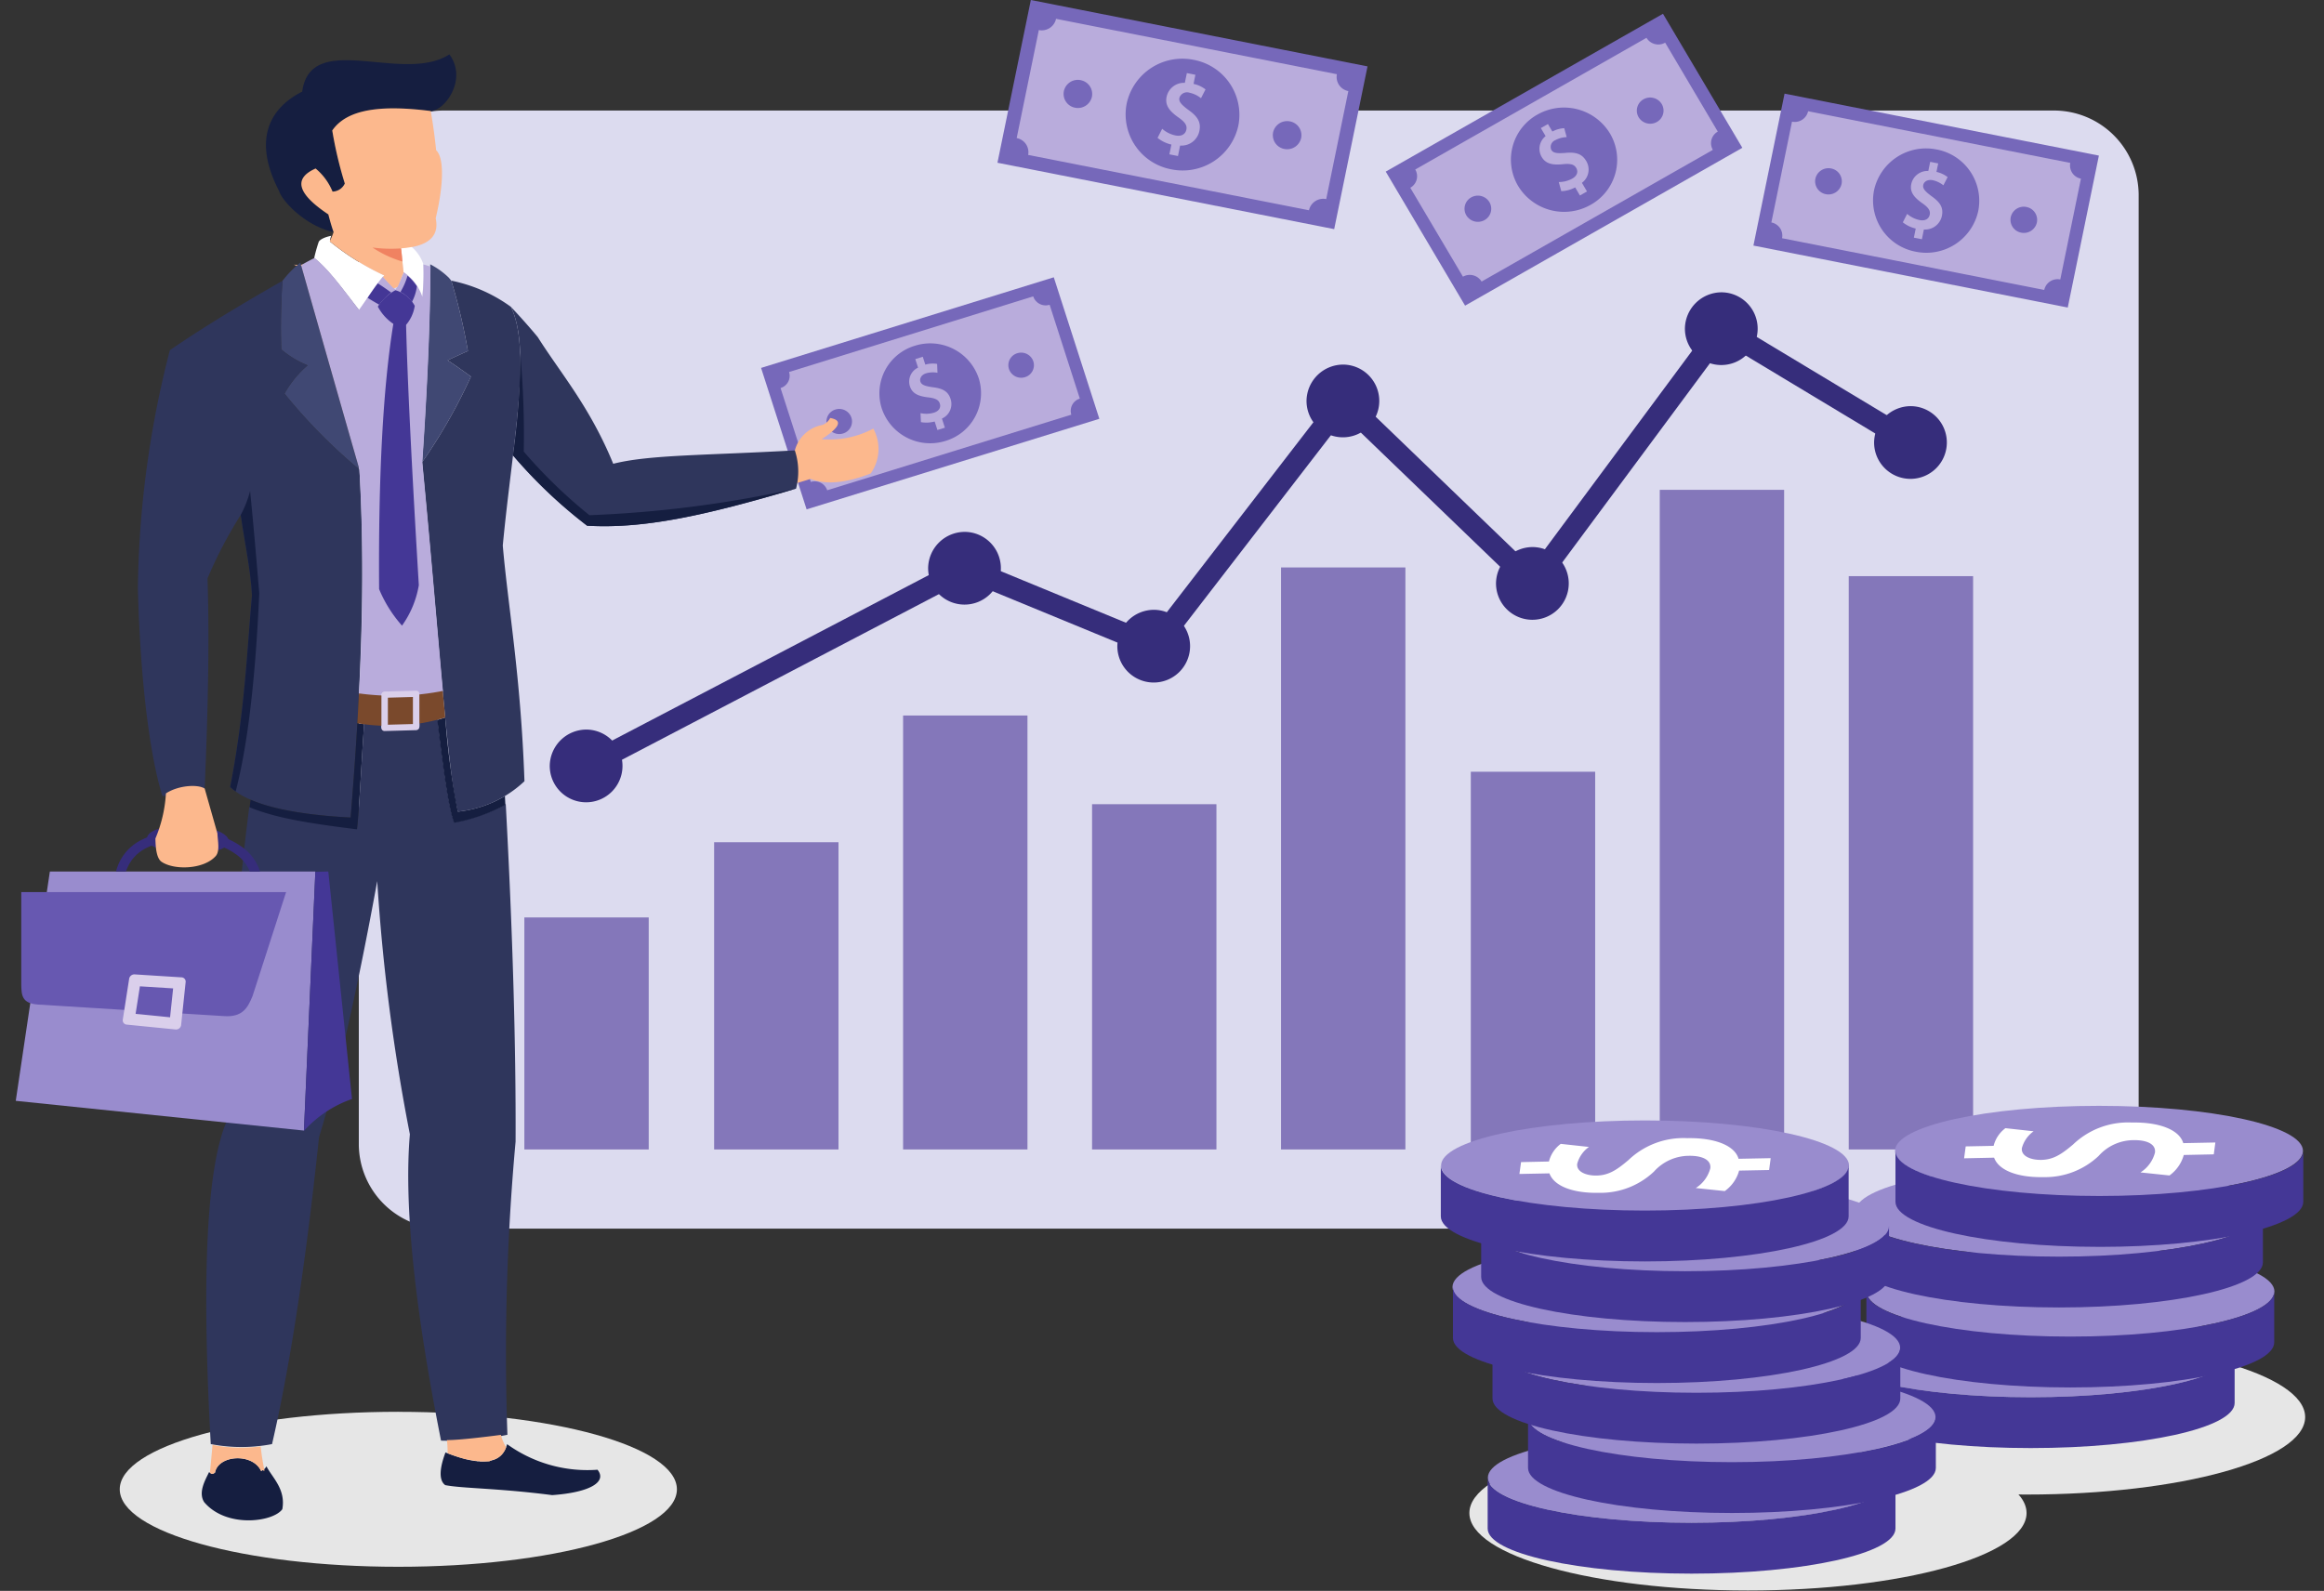 <svg xmlns="http://www.w3.org/2000/svg" xmlns:xlink="http://www.w3.org/1999/xlink" width="295" height="202" viewBox="0 0 295 202">
  <rect x="0" y="0" width="295" height="202" fill="#333333" stroke="none"/>
  <defs>
    <clipPath id="clip-path">
      <rect id="Rectángulo_359916" data-name="Rectángulo 359916" width="290.608" height="201.95" fill="none"/>
    </clipPath>
  </defs>
  <g id="Grupo_1025809" data-name="Grupo 1025809" transform="translate(-1125 -10075)">
    <rect id="Rectángulo_357775" data-name="Rectángulo 357775" width="295" height="202" transform="translate(1125 10075)" fill="none"/>
    <g id="Grupo_1025808" data-name="Grupo 1025808" transform="translate(1127 10075)">
      <g id="Grupo_1025807" data-name="Grupo 1025807" clip-path="url(#clip-path)">
        <path id="Trazado_767355" data-name="Trazado 767355" d="M54.376,14.035H258.647a10.755,10.755,0,0,1,10.826,10.618V145.379a10.759,10.759,0,0,1-10.827,10.626H54.376a10.76,10.76,0,0,1-10.83-10.626V24.656a10.759,10.759,0,0,1,10.83-10.621" fill="#dcdbef" fill-rule="evenodd"/>
        <path id="Trazado_767356" data-name="Trazado 767356" d="M71.836,96.051l48.621-25.413,23.622,9.734L168.4,48.844l24.032,23.15,23.79-32.082,25.111,15.112-1.454,2.329-22.92-13.8L192.786,76.165,168.708,52.971,145,83.716,120.586,73.66l-47.443,24.8Z" fill="#362d7b" fill-rule="evenodd"/>
        <rect id="Rectángulo_359908" data-name="Rectángulo 359908" width="15.786" height="29.46" transform="translate(64.56 116.491)" fill="#8477ba"/>
        <rect id="Rectángulo_359909" data-name="Rectángulo 359909" width="15.786" height="39.012" transform="translate(88.649 106.939)" fill="#8477ba"/>
        <rect id="Rectángulo_359910" data-name="Rectángulo 359910" width="15.786" height="55.099" transform="translate(112.636 90.852)" fill="#8477ba"/>
        <rect id="Rectángulo_359911" data-name="Rectángulo 359911" width="15.786" height="43.838" transform="translate(136.623 102.113)" fill="#8477ba"/>
        <rect id="Rectángulo_359912" data-name="Rectángulo 359912" width="15.786" height="73.901" transform="translate(160.609 72.05)" fill="#8477ba"/>
        <rect id="Rectángulo_359913" data-name="Rectángulo 359913" width="15.786" height="47.96" transform="translate(184.699 97.991)" fill="#8477ba"/>
        <rect id="Rectángulo_359914" data-name="Rectángulo 359914" width="15.786" height="83.754" transform="translate(208.685 62.196)" fill="#8477ba"/>
        <rect id="Rectángulo_359915" data-name="Rectángulo 359915" width="15.786" height="72.795" transform="translate(232.672 73.156)" fill="#8477ba"/>
        <path id="Trazado_767357" data-name="Trazado 767357" d="M72.488,92.637a4.617,4.617,0,1,1-4.705,4.613,4.66,4.66,0,0,1,4.705-4.613" fill="#362d7b" fill-rule="evenodd"/>
        <path id="Trazado_767358" data-name="Trazado 767358" d="M120.524,67.535a4.617,4.617,0,1,1-4.71,4.613,4.658,4.658,0,0,1,4.71-4.613" fill="#362d7b" fill-rule="evenodd"/>
        <path id="Trazado_767359" data-name="Trazado 767359" d="M144.54,77.43a4.617,4.617,0,1,1-4.71,4.614,4.657,4.657,0,0,1,4.71-4.614" fill="#362d7b" fill-rule="evenodd"/>
        <path id="Trazado_767360" data-name="Trazado 767360" d="M168.555,46.294a4.617,4.617,0,1,1-4.709,4.614,4.657,4.657,0,0,1,4.709-4.614" fill="#362d7b" fill-rule="evenodd"/>
        <path id="Trazado_767361" data-name="Trazado 767361" d="M192.607,69.463a4.617,4.617,0,1,1-4.709,4.614,4.659,4.659,0,0,1,4.709-4.614" fill="#362d7b" fill-rule="evenodd"/>
        <path id="Trazado_767362" data-name="Trazado 767362" d="M216.587,37.117a4.617,4.617,0,1,1-4.71,4.618,4.66,4.66,0,0,1,4.71-4.618" fill="#362d7b" fill-rule="evenodd"/>
        <path id="Trazado_767363" data-name="Trazado 767363" d="M240.6,51.57a4.617,4.617,0,1,1-4.709,4.619A4.666,4.666,0,0,1,240.6,51.57" fill="#362d7b" fill-rule="evenodd"/>
        <path id="Trazado_767364" data-name="Trazado 767364" d="M159.311,6.045" fill="#fff" fill-rule="evenodd"/>
        <path id="Trazado_767365" data-name="Trazado 767365" d="M104.943,176.509" fill="#d2c9e9" fill-rule="evenodd"/>
        <path id="Trazado_767366" data-name="Trazado 767366" d="M94.609,46.716l37.155-11.507,5.783,17.968-37.159,11.5Z" fill="#7668ba" fill-rule="evenodd"/>
        <path id="Trazado_767367" data-name="Trazado 767367" d="M98.161,47.233l30.993-9.6a1.665,1.665,0,0,0,2.083,1.064l3.833,11.918a1.622,1.622,0,0,0-1.08,2.039L103,62.254a1.659,1.659,0,0,0-2.078-1.059L97.081,49.272a1.62,1.62,0,0,0,1.08-2.039" fill="#b9acdc" fill-rule="evenodd"/>
        <path id="Trazado_767368" data-name="Trazado 767368" d="M114.131,43.9a6.488,6.488,0,0,1,8.107,4.132,6.32,6.32,0,0,1-4.216,7.952,6.48,6.48,0,0,1-8.1-4.137,6.307,6.307,0,0,1,4.213-7.947" fill="#7668ba" fill-rule="evenodd"/>
        <path id="Trazado_767369" data-name="Trazado 767369" d="M104.042,52a1.629,1.629,0,0,1,2.037,1.039,1.587,1.587,0,0,1-1.059,2A1.636,1.636,0,0,1,102.982,54a1.588,1.588,0,0,1,1.06-2m23.09-7.149a1.63,1.63,0,0,1,2.037,1.039,1.588,1.588,0,0,1-1.059,2,1.633,1.633,0,0,1-2.037-1.039,1.583,1.583,0,0,1,1.059-2" fill="#7668ba" fill-rule="evenodd"/>
        <path id="Trazado_767370" data-name="Trazado 767370" d="M116.956,46.208a3.463,3.463,0,0,0-1.5.09l-.324-1-.947.3.349,1.081a1.957,1.957,0,0,0-1.029,2.379c.307.953,1.131,1.24,2.206,1.385,1.013.106,1.433.316,1.587.8.153.472-.067.944-.764,1.16a3.376,3.376,0,0,1-1.688.055L114.9,53.6a3.991,3.991,0,0,0,1.745-.08l.348,1.08.947-.292-.374-1.159a2.026,2.026,0,0,0,1.1-2.485c-.317-.985-1.009-1.351-2.309-1.5-.879-.136-1.382-.271-1.525-.708-.117-.366.087-.858.733-1.059A3.172,3.172,0,0,1,117,47.333Z" fill="#b9acdc" fill-rule="evenodd"/>
        <path id="Trazado_767371" data-name="Trazado 767371" d="M128.851,0,171.589,8.43l-4.232,20.664-42.744-8.429Z" fill="#7668ba" fill-rule="evenodd"/>
        <path id="Trazado_767372" data-name="Trazado 767372" d="M132.051,2.39,167.7,9.424a1.819,1.819,0,0,0,1.453,2.139l-2.809,13.716a1.854,1.854,0,0,0-2.187,1.42l-35.649-7.028a1.82,1.82,0,0,0-1.454-2.139l2.811-13.716a1.854,1.854,0,0,0,2.185-1.426" fill="#b9acdc" fill-rule="evenodd"/>
        <path id="Trazado_767373" data-name="Trazado 767373" d="M149.53,7.6a7.1,7.1,0,0,1,5.661,8.35A7.225,7.225,0,0,1,146.68,21.5a7.1,7.1,0,0,1-5.663-8.349A7.225,7.225,0,0,1,149.53,7.6" fill="#7668ba" fill-rule="evenodd"/>
        <path id="Trazado_767374" data-name="Trazado 767374" d="M135.183,10.182a1.787,1.787,0,0,1,1.422,2.1,1.82,1.82,0,0,1-2.139,1.395,1.785,1.785,0,0,1-1.423-2.1,1.814,1.814,0,0,1,2.14-1.4m26.559,5.236a1.785,1.785,0,0,1,1.423,2.1,1.817,1.817,0,0,1-2.14,1.4,1.784,1.784,0,0,1-1.422-2.1,1.82,1.82,0,0,1,2.139-1.4" fill="#7668ba" fill-rule="evenodd"/>
        <path id="Trazado_767375" data-name="Trazado 767375" d="M151.025,11.351a3.829,3.829,0,0,0-1.52-.7l.235-1.155-1.084-.216-.257,1.24a2.242,2.242,0,0,0-2.317,1.787c-.227,1.1.424,1.817,1.4,2.531.931.637,1.229,1.069,1.11,1.627-.112.541-.583.893-1.387.732a3.711,3.711,0,0,1-1.683-.844l-.584,1.155a4.356,4.356,0,0,0,1.756.849l-.257,1.24,1.091.216.271-1.331a2.319,2.319,0,0,0,2.447-1.852c.235-1.134-.24-1.863-1.433-2.7-.794-.6-1.209-1-1.106-1.5a1.012,1.012,0,0,1,1.3-.652,3.463,3.463,0,0,1,1.443.693Z" fill="#b9acdc" fill-rule="evenodd"/>
        <path id="Trazado_767376" data-name="Trazado 767376" d="M224.525,11.889l39.9,7.867-3.952,19.293-39.9-7.867Z" fill="#7668ba" fill-rule="evenodd"/>
        <path id="Trazado_767377" data-name="Trazado 767377" d="M227.514,14.123l33.28,6.562a1.7,1.7,0,0,0,1.352,2l-2.621,12.8a1.728,1.728,0,0,0-2.037,1.33l-33.279-6.567a1.7,1.7,0,0,0-1.358-2l2.62-12.8a1.733,1.733,0,0,0,2.043-1.331" fill="#b9acdc" fill-rule="evenodd"/>
        <path id="Trazado_767378" data-name="Trazado 767378" d="M243.827,18.978a6.63,6.63,0,0,1,5.287,7.8,6.741,6.741,0,0,1-7.944,5.18,6.623,6.623,0,0,1-5.287-7.791,6.748,6.748,0,0,1,7.944-5.186" fill="#7668ba" fill-rule="evenodd"/>
        <path id="Trazado_767379" data-name="Trazado 767379" d="M230.438,21.392a1.662,1.662,0,0,1,1.325,1.958,1.7,1.7,0,0,1-2,1.306,1.666,1.666,0,0,1-1.325-1.959,1.7,1.7,0,0,1,2-1.305m24.792,4.891a1.663,1.663,0,0,1,1.326,1.957,1.691,1.691,0,0,1-1.995,1.3,1.662,1.662,0,0,1-1.326-1.959,1.694,1.694,0,0,1,1.995-1.3" fill="#7668ba" fill-rule="evenodd"/>
        <path id="Trazado_767380" data-name="Trazado 767380" d="M245.225,22.487a3.518,3.518,0,0,0-1.418-.658l.221-1.079-1.015-.2-.24,1.16a2.1,2.1,0,0,0-2.165,1.667c-.211,1.029.4,1.7,1.31,2.363.87.594,1.141.995,1.034,1.518-.1.506-.548.833-1.295.682a3.48,3.48,0,0,1-1.572-.783l-.547,1.075a4.118,4.118,0,0,0,1.638.788l-.236,1.159,1.019.2.251-1.241a2.171,2.171,0,0,0,2.288-1.728c.214-1.059-.231-1.736-1.341-2.519-.738-.557-1.127-.929-1.029-1.4.082-.4.516-.743,1.213-.608a3.3,3.3,0,0,1,1.346.648Z" fill="#b9acdc" fill-rule="evenodd"/>
        <path id="Trazado_767381" data-name="Trazado 767381" d="M173.9,21.79,209.093,1.748l10.073,17.019L183.973,38.808Z" fill="#7668ba" fill-rule="evenodd"/>
        <path id="Trazado_767382" data-name="Trazado 767382" d="M177.646,21.523,207,4.8a1.751,1.751,0,0,0,2.37.618l6.68,11.29a1.68,1.68,0,0,0-.625,2.32L186.066,35.752a1.749,1.749,0,0,0-2.364-.618l-6.686-11.292a1.674,1.674,0,0,0,.63-2.319" fill="#b9acdc" fill-rule="evenodd"/>
        <path id="Trazado_767383" data-name="Trazado 767383" d="M193.145,14.554a6.824,6.824,0,0,1,9.223,2.4A6.543,6.543,0,0,1,199.92,26a6.815,6.815,0,0,1-9.222-2.4,6.555,6.555,0,0,1,2.447-9.048" fill="#7668ba" fill-rule="evenodd"/>
        <path id="Trazado_767384" data-name="Trazado 767384" d="M184.744,25.067a1.715,1.715,0,0,1,2.319.6,1.647,1.647,0,0,1-.614,2.274,1.716,1.716,0,0,1-2.319-.6,1.649,1.649,0,0,1,.614-2.275m21.872-12.456a1.715,1.715,0,0,1,2.318.6,1.646,1.646,0,0,1-.614,2.274,1.716,1.716,0,0,1-2.319-.6,1.649,1.649,0,0,1,.615-2.275" fill="#7668ba" fill-rule="evenodd"/>
        <path id="Trazado_767385" data-name="Trazado 767385" d="M196.559,16.277a3.535,3.535,0,0,0-1.505.426l-.564-.953-.9.512.605,1.023a2.045,2.045,0,0,0-.492,2.657c.534.9,1.438,1.014,2.575.919,1.05-.121,1.53,0,1.8.461s.152.979-.5,1.356a3.6,3.6,0,0,1-1.714.437l.322,1.159a4.119,4.119,0,0,0,1.762-.477l.6,1.025.9-.512-.645-1.095a2.1,2.1,0,0,0,.543-2.778c-.553-.932-1.346-1.152-2.7-1.017-.932.065-1.474.035-1.721-.377a.918.918,0,0,1,.5-1.245,3.3,3.3,0,0,1,1.443-.387Z" fill="#b9acdc" fill-rule="evenodd"/>
        <path id="Trazado_767386" data-name="Trazado 767386" d="M219.882,182.275c19.53,0,35.362,4.4,35.362,9.839s-15.832,9.836-35.362,9.836-35.365-4.4-35.365-9.836,15.834-9.839,35.365-9.839" fill="#e6e6e6" fill-rule="evenodd"/>
        <path id="Trazado_767387" data-name="Trazado 767387" d="M255.246,170.093c19.53,0,35.362,4.4,35.362,9.839s-15.832,9.836-35.362,9.836-35.365-4.4-35.365-9.836,15.834-9.839,35.365-9.839" fill="#e6e6e6" fill-rule="evenodd"/>
        <path id="Trazado_767388" data-name="Trazado 767388" d="M255.777,165.961c-14.3,0-25.895,2.566-25.895,5.728s11.593,5.724,25.895,5.724,25.888-2.566,25.888-5.724-11.593-5.728-25.888-5.728" fill="#998cce" fill-rule="evenodd"/>
        <path id="Trazado_767389" data-name="Trazado 767389" d="M259.4,148.108c-14.3,0-25.894,2.566-25.894,5.723S245.1,159.56,259.4,159.56s25.889-2.566,25.889-5.729-11.593-5.723-25.889-5.723" fill="#998cce" fill-rule="evenodd"/>
        <path id="Trazado_767390" data-name="Trazado 767390" d="M260.818,158.265c-14.3,0-25.895,2.565-25.895,5.723s11.594,5.724,25.895,5.724,25.89-2.561,25.89-5.724-11.594-5.723-25.89-5.723" fill="#998cce" fill-rule="evenodd"/>
        <path id="Trazado_767391" data-name="Trazado 767391" d="M264.438,140.412c-14.3,0-25.89,2.56-25.89,5.723s11.593,5.724,25.89,5.724,25.894-2.561,25.894-5.724-11.594-5.723-25.894-5.723" fill="#998cce" fill-rule="evenodd"/>
        <path id="Trazado_767392" data-name="Trazado 767392" d="M255.777,183.867c-14.3,0-25.886-2.56-25.886-5.722v-6.454c0,3.157,11.589,5.721,25.886,5.721s25.88-2.564,25.88-5.721v6.454c0,3.162-11.589,5.722-25.88,5.722" fill="#443796" fill-rule="evenodd"/>
        <path id="Trazado_767393" data-name="Trazado 767393" d="M259.359,166.015c-14.291,0-25.881-2.56-25.881-5.722v-6.459c0,3.162,11.59,5.727,25.881,5.727s25.886-2.565,25.886-5.727v6.459c0,3.162-11.59,5.722-25.886,5.722" fill="#443796" fill-rule="evenodd"/>
        <path id="Trazado_767394" data-name="Trazado 767394" d="M260.794,176.171c-14.291,0-25.881-2.559-25.881-5.721v-6.459c0,3.161,11.59,5.721,25.881,5.721s25.886-2.56,25.886-5.721v6.459c0,3.162-11.59,5.721-25.886,5.721" fill="#443796" fill-rule="evenodd"/>
        <path id="Trazado_767395" data-name="Trazado 767395" d="M264.484,158.318c-14.292,0-25.881-2.564-25.881-5.721v-6.459c0,3.161,11.589,5.721,25.881,5.721s25.886-2.56,25.886-5.721V152.6c0,3.157-11.591,5.721-25.886,5.721" fill="#443796" fill-rule="evenodd"/>
        <path id="Trazado_767396" data-name="Trazado 767396" d="M212.757,181.906c-14.3,0-25.894,2.561-25.894,5.723s11.591,5.724,25.894,5.724,25.893-2.561,25.893-5.724-11.592-5.723-25.893-5.723" fill="#998cce" fill-rule="evenodd"/>
        <path id="Trazado_767397" data-name="Trazado 767397" d="M213.309,165.4c14.3,0,25.889,2.565,25.889,5.723s-11.592,5.729-25.889,5.729-25.9-2.566-25.9-5.729,11.593-5.723,25.9-5.723" fill="#998cce" fill-rule="evenodd"/>
        <path id="Trazado_767398" data-name="Trazado 767398" d="M211.861,149.961c14.3,0,25.888,2.566,25.888,5.723s-11.593,5.724-25.888,5.724-25.895-2.561-25.895-5.724,11.593-5.723,25.895-5.723" fill="#998cce" fill-rule="evenodd"/>
        <path id="Trazado_767399" data-name="Trazado 767399" d="M217.8,174.205c-14.3,0-25.9,2.565-25.9,5.728s11.593,5.724,25.9,5.724,25.889-2.566,25.889-5.724-11.588-5.728-25.889-5.728" fill="#998cce" fill-rule="evenodd"/>
        <path id="Trazado_767400" data-name="Trazado 767400" d="M208.267,157.7c14.3,0,25.89,2.56,25.89,5.723s-11.594,5.724-25.89,5.724-25.894-2.56-25.894-5.724,11.594-5.723,25.894-5.723" fill="#998cce" fill-rule="evenodd"/>
        <path id="Trazado_767401" data-name="Trazado 767401" d="M206.818,142.265c14.3,0,25.89,2.561,25.89,5.723s-11.588,5.724-25.89,5.724-25.893-2.561-25.893-5.724,11.593-5.723,25.893-5.723" fill="#998cce" fill-rule="evenodd"/>
        <path id="Trazado_767402" data-name="Trazado 767402" d="M212.724,199.812c-14.3,0-25.886-2.565-25.886-5.726v-6.455c0,3.157,11.588,5.721,25.886,5.721s25.88-2.564,25.88-5.721v6.455c0,3.161-11.584,5.726-25.88,5.726" fill="#443796" fill-rule="evenodd"/>
        <path id="Trazado_767403" data-name="Trazado 767403" d="M213.338,183.3c14.292,0,25.88-2.559,25.88-5.722v-6.458c0,3.161-11.588,5.726-25.88,5.726s-25.886-2.565-25.886-5.726v6.458c0,3.163,11.589,5.722,25.886,5.722" fill="#443796" fill-rule="evenodd"/>
        <path id="Trazado_767404" data-name="Trazado 767404" d="M211.9,167.867c14.291,0,25.881-2.559,25.881-5.722v-6.459c0,3.162-11.59,5.727-25.881,5.727s-25.886-2.565-25.886-5.727v6.459c0,3.163,11.59,5.722,25.886,5.722" fill="#443796" fill-rule="evenodd"/>
        <path id="Trazado_767405" data-name="Trazado 767405" d="M217.849,192.111c-14.3,0-25.886-2.559-25.886-5.721v-6.454c0,3.156,11.589,5.721,25.886,5.721s25.88-2.565,25.88-5.721v6.454c0,3.162-11.584,5.721-25.88,5.721" fill="#443796" fill-rule="evenodd"/>
        <path id="Trazado_767406" data-name="Trazado 767406" d="M208.315,175.609c14.291,0,25.881-2.565,25.881-5.722v-6.459c0,3.162-11.59,5.721-25.881,5.721s-25.885-2.559-25.885-5.721v6.459c0,3.157,11.59,5.722,25.885,5.722" fill="#443796" fill-rule="evenodd"/>
        <path id="Trazado_767407" data-name="Trazado 767407" d="M206.777,160.17c14.3,0,25.882-2.564,25.882-5.722v-6.459c0,3.162-11.585,5.722-25.882,5.722s-25.885-2.56-25.885-5.722v6.459c0,3.158,11.589,5.722,25.885,5.722" fill="#443796" fill-rule="evenodd"/>
        <path id="Trazado_767408" data-name="Trazado 767408" d="M252.562,143.249a4.015,4.015,0,0,0-1.5,2.244l-3.542.07-.206,1.512,3.809-.081c.583,1.616,2.99,2.535,6.266,2.47a9.894,9.894,0,0,0,7-2.686,5.969,5.969,0,0,1,4.4-2.008c1.674-.035,2.9.477,2.754,1.587a4.25,4.25,0,0,1-1.839,2.51l3.681.386a4.778,4.778,0,0,0,1.817-2.6l3.808-.08.2-1.506-4.074.081c-.5-1.722-3.107-2.686-6.516-2.616a10.078,10.078,0,0,0-7.473,2.791c-1.469,1.24-2.493,1.923-4.033,1.953-1.3.025-2.6-.472-2.462-1.5a3.855,3.855,0,0,1,1.489-2.133Z" fill="#fff" fill-rule="evenodd"/>
        <path id="Trazado_767409" data-name="Trazado 767409" d="M196.117,145.242a4,4,0,0,0-1.5,2.239l-3.541.076-.207,1.506,3.809-.076c.583,1.617,2.989,2.536,6.265,2.47a9.871,9.871,0,0,0,7-2.691,6,6,0,0,1,4.4-2.008c1.674-.034,2.9.482,2.755,1.592a4.235,4.235,0,0,1-1.844,2.5l3.68.386a4.72,4.72,0,0,0,1.823-2.6l3.808-.074.2-1.506-4.078.08c-.5-1.727-3.1-2.686-6.511-2.62a10.1,10.1,0,0,0-7.474,2.79c-1.468,1.245-2.5,1.929-4.033,1.959-1.3.024-2.6-.472-2.462-1.5a3.852,3.852,0,0,1,1.49-2.133Z" fill="#fff" fill-rule="evenodd"/>
        <path id="Trazado_767410" data-name="Trazado 767410" d="M48.562,179.266c19.53,0,35.362,4.4,35.362,9.839s-15.832,9.836-35.362,9.836S13.2,194.537,13.2,189.1s15.834-9.839,35.365-9.839" fill="#e6e6e6" fill-rule="evenodd"/>
        <path id="Trazado_767411" data-name="Trazado 767411" d="M96.922,61.953c.477-.161,2.089-.527,3.973-1.15q2.894,1.159,7.626-.683a5.386,5.386,0,0,0,.333-5.7,11.8,11.8,0,0,1-6.556,1.345q3.507-2.267,1.084-2.691a1.84,1.84,0,0,1-1,.884,4.446,4.446,0,0,0-3.486,3.233c-.864.232-1.761.437-2.221.577a7.26,7.26,0,0,1,.25,4.188" fill="#fcb88d" fill-rule="evenodd"/>
        <path id="Trazado_767412" data-name="Trazado 767412" d="M52.673,14.1c-6.013-.762-10.552-.36-12.5,2.47a50.312,50.312,0,0,0,1.593,6.733,1.767,1.767,0,0,1-1.556,1.03,7.536,7.536,0,0,0-2.15-2.935q-4.29,1.895,1.617,5.83c.231.905.456,1.653.666,2.245-3.542-.778-6.51-3.89-6.925-5.237-4.136-7.991.475-11.366,2.943-12.6,1.091-7.918,12.812-.918,18.682-4.733,2.334,3.162-.553,7.129-2.371,7.2" fill="#151e40" fill-rule="evenodd"/>
        <path id="Trazado_767413" data-name="Trazado 767413" d="M34.109,49.979a69.275,69.275,0,0,0,9.51,9.644q-3.5-12.2-7.5-26.277a13.6,13.6,0,0,0-2.263,2.315,86.876,86.876,0,0,0-.153,8.71,12.245,12.245,0,0,0,3.342,2.018,13.29,13.29,0,0,0-2.933,3.59" fill="#404873" fill-rule="evenodd"/>
        <path id="Trazado_767414" data-name="Trazado 767414" d="M57.777,47.815a68.967,68.967,0,0,1-6.194,10.874q1.014-14.91,1.03-25.128a9.885,9.885,0,0,1,2.359,1.7c.107.125.21.251.312.377a75.346,75.346,0,0,1,2.109,8.931c-1.012.452-1.874.849-2.575,1.181q1.429.94,2.959,2.068" fill="#404873" fill-rule="evenodd"/>
        <path id="Trazado_767415" data-name="Trazado 767415" d="M33.853,35.661q-8.736,4.969-14.291,8.805A126.423,126.423,0,0,0,15.5,74.735c.342,12.456,1.607,21.467,3.106,26.322,2.186.1,4.509-.116,5.374-.929q.714-16.438.359-26.675a54.232,54.232,0,0,1,4.217-8.066c.529,3.705,1.255,6.918,1.428,10.231-.613,6.788-.916,14.89-2.768,24.314q3.462,3.246,15.289,3.876,2.219-26.765,1.115-44.185a69.275,69.275,0,0,1-9.51-9.644,13.272,13.272,0,0,1,2.933-3.59A12.262,12.262,0,0,1,33.7,44.371a86.636,86.636,0,0,1,.154-8.71" fill="#2f365c" fill-rule="evenodd"/>
        <path id="Trazado_767416" data-name="Trazado 767416" d="M51.583,58.689c2.258,23.657,3.2,39.034,4.535,44.366a14.41,14.41,0,0,0,8.456-3.861C64.1,85.735,62.5,77.139,61.821,69.272c1.223-12.918,3.72-24.791,1.029-30.313a19.383,19.383,0,0,0-7.565-3.324,75.756,75.756,0,0,1,2.109,8.932c-1.013.45-1.874.848-2.575,1.18q1.428.94,2.958,2.068a68.877,68.877,0,0,1-6.194,10.874" fill="#2f365c" fill-rule="evenodd"/>
        <path id="Trazado_767417" data-name="Trazado 767417" d="M66.264,42.805q-1.622-1.951-3.415-3.846c1.868,3.826,1.238,10.7.271,18.867a61.546,61.546,0,0,0,9.408,8.927c7.125.406,14.752-1.216,26.519-4.709a8.536,8.536,0,0,0-.154-4.856c-11.455.648-18.457.538-23.053,1.7-2.973-7.269-6.751-11.582-9.576-16.08" fill="#2f365c" fill-rule="evenodd"/>
        <path id="Trazado_767418" data-name="Trazado 767418" d="M43.573,39.39c-2.078-2.67-3.8-5.1-5.692-6.621a19.943,19.943,0,0,1,.569-2.038c.107-.292.752-.634,1.607-.789-.082.131-.251.7-.107.789.03.019.059.05.1.075a32.592,32.592,0,0,0,6.726,4.171c-1.245,1.421-2.1,2.912-3.2,4.413" fill="#fff" fill-rule="evenodd"/>
        <path id="Trazado_767419" data-name="Trazado 767419" d="M51.717,33.477a27.913,27.913,0,0,1-.129,4.272,6.149,6.149,0,0,0-2.358-3.127q-.262-2.192-.359-4.111a5.017,5.017,0,0,1,2.846,2.966" fill="#fff" fill-rule="evenodd"/>
        <path id="Trazado_767420" data-name="Trazado 767420" d="M54.231,87.8c-.688-7.488-1.488-17.262-2.623-29.114q1-14.684,1.033-24.831-.417-.15-.894-.272a28.087,28.087,0,0,1-.134,4.112,6.156,6.156,0,0,0-2.364-3.135,14.989,14.989,0,0,1-1.042,2.235c-.616-.63-1.2-1.23-1.585-1.687-1.154,1.363-1.991,2.794-3.043,4.232-2.057-2.646-3.772-5.062-5.644-6.592-.636.321-1.211.629-1.718.926q3.947,13.89,7.408,25.949a257.472,257.472,0,0,1-.056,28.489,27.132,27.132,0,0,0,2.847.271v-.09a.414.414,0,0,1,.41-.407l3.993-.111a.388.388,0,0,1,.415.382v.076c.979-.106,1.975-.247,3-.433" fill="#b9acdc" fill-rule="evenodd"/>
        <path id="Trazado_767421" data-name="Trazado 767421" d="M50.648,38.834a4.037,4.037,0,0,0-2.457-1.983,6.064,6.064,0,0,0-2.232,2.078,6.113,6.113,0,0,0,1.97,2.194Q45.972,53.218,46.122,74.8a16.444,16.444,0,0,0,2.908,4.639A12.34,12.34,0,0,0,51.164,74.3Q49.8,51.65,49.547,41.248a4.839,4.839,0,0,0,1.1-2.414" fill="#443796" fill-rule="evenodd"/>
        <path id="Trazado_767422" data-name="Trazado 767422" d="M45.958,35.982c-.456.6-.87,1.215-1.29,1.832.384.246.876.538,1.469.874a7.145,7.145,0,0,1,1.525-1.541c-.583-.422-1.146-.809-1.7-1.165m3.767-.974a8.438,8.438,0,0,1-.9,2.069,4.125,4.125,0,0,1,1.465,1.249,5.652,5.652,0,0,0,.624-1.973,6.03,6.03,0,0,0-1.193-1.345" fill="#443796" fill-rule="evenodd"/>
        <path id="Trazado_767423" data-name="Trazado 767423" d="M63.446,144.948q.077-18.2-1.247-42.854a21.646,21.646,0,0,1-6.526,2.295c-.657-1.695-1.257-5.726-2.135-13.1a23.467,23.467,0,0,1-2.3.477v.419a.419.419,0,0,1-.415.407l-3.992.111a.388.388,0,0,1-.411-.382v-.3c-.721-.03-1.456-.09-2.2-.181-.415,6.2-.574,10.347-.9,13.382-6.562-.805-10.5-1.505-13.673-2.8a333.512,333.512,0,0,0-2.693,39.552q-4.026,8.469-2.2,41.388a20.526,20.526,0,0,0,7.778,0q3.424-14.811,5.962-38.967,3.564-11.574,7.389-32.516a248.4,248.4,0,0,0,4.145,32.143q-1.138,13.24,3.956,38.9a35.414,35.414,0,0,0,8.426-.744,296.344,296.344,0,0,1,1.036-37.227" fill="#2f365c" fill-rule="evenodd"/>
        <path id="Trazado_767424" data-name="Trazado 767424" d="M43.317,105.3c.323-3.028.482-7.164.9-13.349-.28-.041-.567-.076-.855-.121q-.338,5.731-.854,11.978-8.521-.452-12.694-2.263c-.046.316-.087.637-.133.958,3.163,1.3,7.094,1.994,13.64,2.8m12.321-.829a21.632,21.632,0,0,0,6.511-2.289c-.022-.366-.041-.733-.062-1.1a14.775,14.775,0,0,1-5.969,1.973,99.781,99.781,0,0,1-1.6-11.948c-.333.1-.671.206-1.014.3.881,7.355,1.479,11.377,2.135,13.068" fill="#151e40" fill-rule="evenodd"/>
        <path id="Trazado_767425" data-name="Trazado 767425" d="M24.542,186.911c.369.341.487.246.748.075.419-2.259,4.77-2.525,5.85-.216a1.194,1.194,0,0,0,.681-.587c.758,1.461,2.472,2.9,2.016,5.447-1.155,1.632-7.1,2.44-9.924-.9-.8-1.269.189-2.876.629-3.82m30.005-2.485c-.727,1.933-.892,3.524-.03,4.147,2.185.432,6.67.376,13.573,1.27,4.879-.347,6.987-1.707,5.755-3.223a17.418,17.418,0,0,1-11.476-3.248q-.952,3.795-7.822,1.054" fill="#151e40" fill-rule="evenodd"/>
        <path id="Trazado_767426" data-name="Trazado 767426" d="M24.993,183.286c-.117,1.351-.235,2.591-.348,3.711.291.241.409.145.645-.011.42-2.258,4.77-2.524,5.85-.214h.105v-.1h.147l.015.1h.043v-.1h.038l.011.1h.053v-.1h.013c-.188-.85-.347-1.873-.481-3.018a19.284,19.284,0,0,1-6.065-.176ZM61.587,182.2a5.74,5.74,0,0,0,.658,1.566,1.991,1.991,0,0,1-.076.2,2.649,2.649,0,0,1-.476.733,2.563,2.563,0,0,1-.2.191c-.026.02-.047.04-.066.055l-.012.01a2.129,2.129,0,0,1-.854.411h-.01c-.031.041-.087,0-.087,0h-.02l-.087.1h-.119l-.1.1H58.914l-.119-.1H58.78l-.118.1h-.025l-.118-.1H58.5l-.134.037-.132-.037H58.2s-.671-.1-1.029-.184l-.041-.011-.139-.006h-.02l-.138-.069-.046-.01-.122-.035-.046-.01-.128-.041-.053-.014-.132-.04-.036-.01-.143-.046-.036-.015-.148-.045-.185-.06-.035-.015-.149-.05-.189-.066c-.118-.045-.236-.085-.359-.135L55,184.591l-.184-.07a12.268,12.268,0,0,0-.087-1.672c1.638.045,6.861-.657,6.861-.657Z" fill="#fcb88d" fill-rule="evenodd"/>
        <path id="Trazado_767427" data-name="Trazado 767427" d="M64.027,44.778a89.075,89.075,0,0,1-.907,13.048,61.5,61.5,0,0,0,9.408,8.926c7.125.407,14.752-1.215,26.519-4.709a147.6,147.6,0,0,1-26.228,3.374,63.232,63.232,0,0,1-8.337-8.078,112.576,112.576,0,0,0-.455-12.561" fill="#151e40" fill-rule="evenodd"/>
        <path id="Trazado_767428" data-name="Trazado 767428" d="M30.91,75.338q-.621-7.554-1.162-13a13.6,13.6,0,0,1-1.193,3.047c.529,3.705,1.255,6.918,1.428,10.232-.613,6.787-.916,14.89-2.768,24.313a7.231,7.231,0,0,0,.7.568q2.266-8.706,2.995-25.162" fill="#151e40" fill-rule="evenodd"/>
        <path id="Trazado_767429" data-name="Trazado 767429" d="M43.358,91.829a24.327,24.327,0,0,0,11.159-.722c-.1-1.065-.21-2.195-.317-3.375a32.341,32.341,0,0,1-10.637.312c-.061,1.24-.128,2.505-.2,3.785" fill="#7a492c" fill-rule="evenodd"/>
        <path id="Trazado_767430" data-name="Trazado 767430" d="M46.826,87.812l3.992-.111a.4.4,0,0,1,.416.393v4.2a.425.425,0,0,1-.416.418l-3.992.111a.393.393,0,0,1-.41-.393v-4.2a.421.421,0,0,1,.41-.418" fill="#dacfeb" fill-rule="evenodd"/>
        <path id="Trazado_767431" data-name="Trazado 767431" d="M47.236,88.588v3.434l3.178-.089V88.5Z" fill="#7a492c" fill-rule="evenodd"/>
        <path id="Trazado_767432" data-name="Trazado 767432" d="M35.3,33.612c.153.009.317.015.487.015l-.144.125Zm.891,0c.092,0,.189-.014.281-.019-.081.045-.164.1-.245.14Zm3.654-2.966a7.749,7.749,0,0,0,.5-1.175c-.209-.592-.434-1.34-.665-2.249q-5.91-3.932-1.618-5.825a7.505,7.505,0,0,1,2.15,2.933,1.765,1.765,0,0,0,1.557-1.029,50.156,50.156,0,0,1-1.593-6.733c1.946-2.831,6.486-3.232,12.5-2.47q.416,2.358.687,4.985c1.058.964.927,4.524-.056,8.63.419,1.989-.589,3.2-3.01,3.655l-.015-.009c-.308.054-.574.095-.8.125-.184.02-.379.034-.578.05.061.372.189,1.738.226,2.119q.043.474.107.964c-.3.563-.426,1.165-.784,1.823a3.433,3.433,0,0,1-.486.175c-.527-.542-1.014-1.054-1.347-1.451.054-.065.1-.126.16-.191-.16-.07-.318-.145-.471-.221a32.928,32.928,0,0,1-6.455-4.106" fill="#fcb88d" fill-rule="evenodd"/>
        <path id="Trazado_767433" data-name="Trazado 767433" d="M48.9,31.539a17.713,17.713,0,0,1-3.619-.11,13.932,13.932,0,0,0,3.792,1.777c-.02-.247-.046-.487-.065-.723-.037-.4-.078-.773-.108-.944" fill="#f08261" fill-rule="evenodd"/>
        <path id="Trazado_767434" data-name="Trazado 767434" d="M38.03,110.659l-1.449,32.894L0,139.777l4.33-29.118Z" fill="#998cce" fill-rule="evenodd"/>
        <path id="Trazado_767435" data-name="Trazado 767435" d="M42.682,139.544a14.7,14.7,0,0,0-6.1,4.051L38.03,110.7l1.643-.04Z" fill="#443796" fill-rule="evenodd"/>
        <path id="Trazado_767436" data-name="Trazado 767436" d="M34.317,113.273l-4.258,13.2c-.61,1.462-1.24,2.742-3.716,2.54l-23.479-1.46C.77,127.42.719,126.381.7,124.975v-11.7Z" fill="#6758b1" fill-rule="evenodd"/>
        <path id="Trazado_767437" data-name="Trazado 767437" d="M21.078,124.1l-5.968-.377a.675.675,0,0,0-.711.527l-.81,5.2a.545.545,0,0,0,.477.647l6.213.618a.646.646,0,0,0,.707-.528l.574-5.442a.549.549,0,0,0-.482-.647" fill="#dacfeb" fill-rule="evenodd"/>
        <path id="Trazado_767438" data-name="Trazado 767438" d="M19.977,125.5l-.389,3.669-4.375-.432.547-3.5Z" fill="#6758b1" fill-rule="evenodd"/>
        <path id="Trazado_767439" data-name="Trazado 767439" d="M31.007,110.659a5.976,5.976,0,0,0-2.375-3.173,9.717,9.717,0,0,0-1.648-.94c-.354-.9-2.478-1.651-5.067-1.751-2.749-.1-5.026.572-5.246,1.526-.174.071-.344.151-.507.231a6.09,6.09,0,0,0-3.435,4.107h1.264a5.021,5.021,0,0,1,2.719-3.048c.179-.09.358-.17.547-.246a9.16,9.16,0,0,0,4.51,1.125,8.749,8.749,0,0,0,4.708-.864,8.348,8.348,0,0,1,1.438.819,4.971,4.971,0,0,1,1.8,2.214Z" fill="#362d7b" fill-rule="evenodd"/>
        <path id="Trazado_767440" data-name="Trazado 767440" d="M25.6,105.826c.025.893.353,2.244-.23,2.887-1.521,1.687-5.253,1.8-6.854.718-.691-.462-.768-1.983-.788-2.963a17.329,17.329,0,0,0,1.335-5.728c1.633-1.064,4.1-1.165,4.919-.612Z" fill="#fcb88d" fill-rule="evenodd"/>
      </g>
    </g>
  </g>
</svg>
